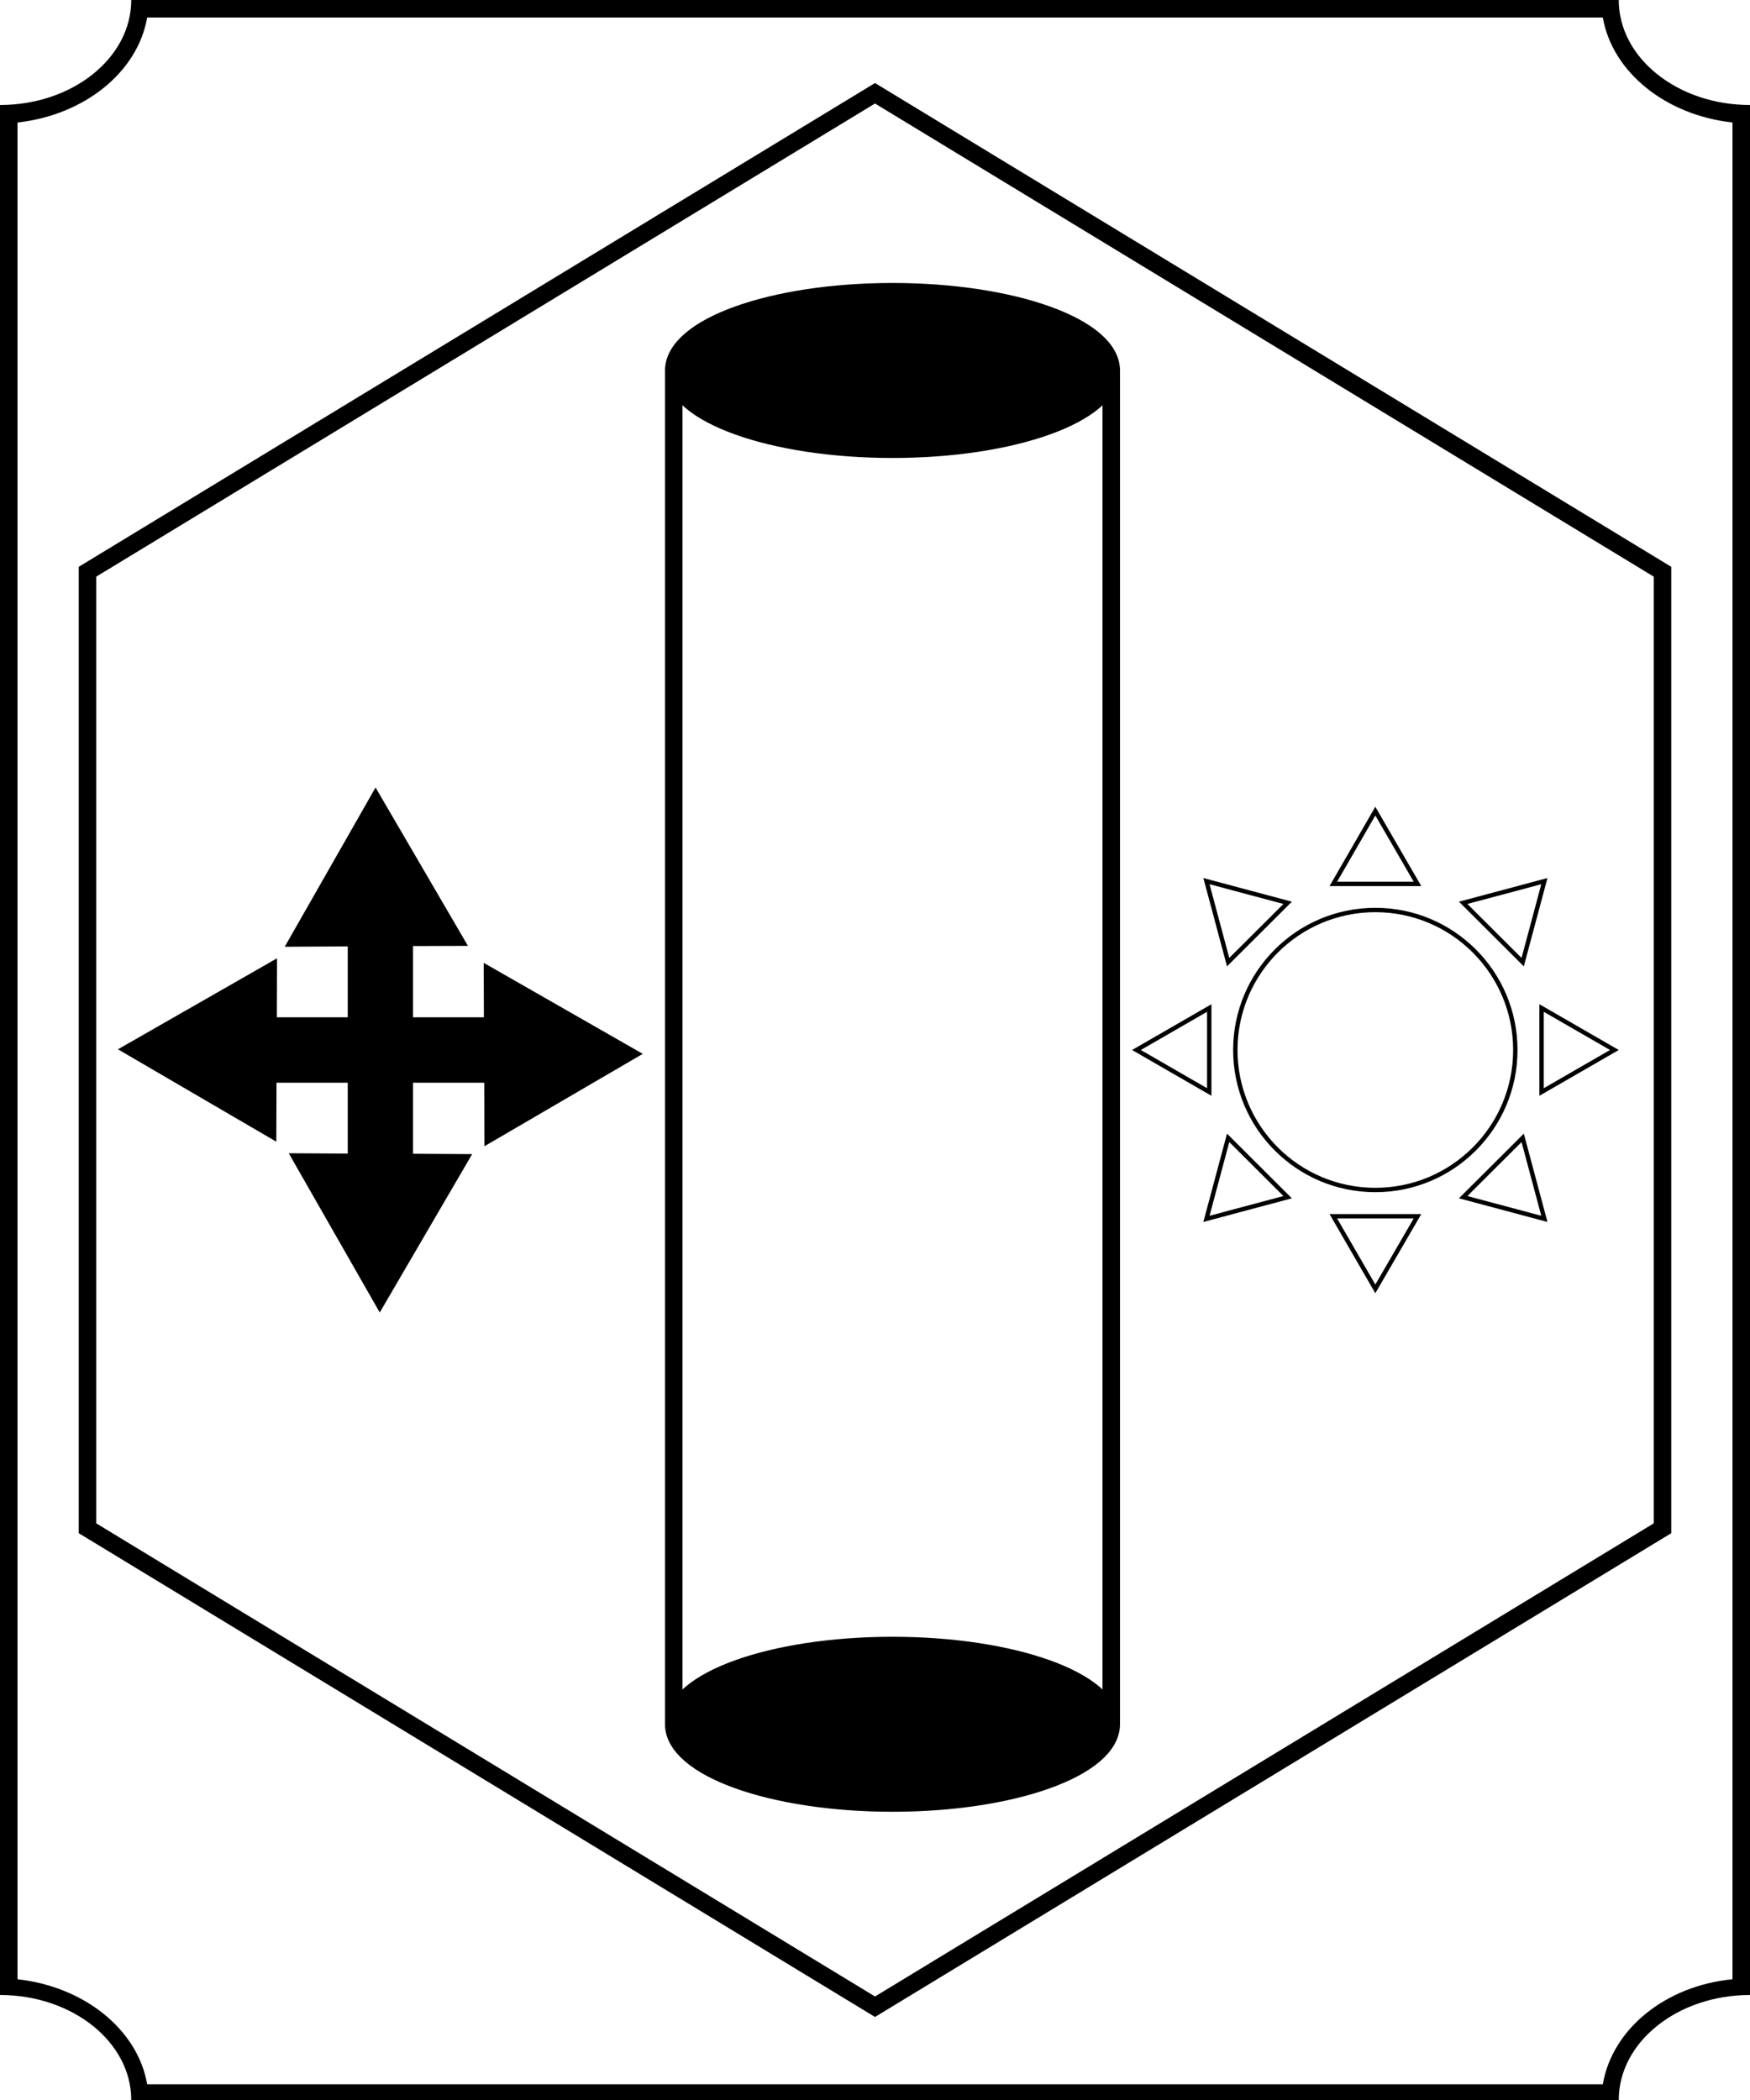 <svg xmlns="http://www.w3.org/2000/svg" viewBox="0 0 100 120"><defs><style>.cls-1,.cls-3{fill:none;}.cls-1,.cls-2,.cls-3{stroke:#000;stroke-miterlimit:10;}.cls-3{stroke-width:0.25px;}</style></defs><title>Artboard7</title><g id="Layer_2" data-name="Layer 2"><g id="Layer_1-2" data-name="Layer 1"><path d="M91.59,1c.54,3.12,3.59,5.58,7.41,6v106.1c-3.82.37-6.87,2.83-7.41,6H8.41c-.54-3.12-3.59-5.58-7.41-6V7C4.82,6.58,7.87,4.12,8.41,1H91.59m.91-1H7.5C7.5,3.31,4.14,6,0,6V114c4.14,0,7.5,2.69,7.5,6h85c0-3.31,3.36-6,7.5-6V6c-4.14,0-7.5-2.69-7.5-6Z"/><polygon class="cls-1" points="5 87.33 5 32.67 50 5.33 95 32.67 95 87.33 50 114.67 5 87.33"/><ellipse class="cls-2" cx="51" cy="21.17" rx="12.5" ry="4.5"/><ellipse class="cls-2" cx="51" cy="98.53" rx="12.5" ry="4.5"/><line class="cls-1" x1="38.5" y1="21.17" x2="38.5" y2="98.53"/><line class="cls-1" x1="63.5" y1="21.17" x2="63.5" y2="98.53"/><circle class="cls-3" cx="78.59" cy="60" r="8"/><polygon class="cls-3" points="64.94 60 69.1 57.6 69.1 62.4 64.94 60"/><polygon class="cls-3" points="68.94 69.65 70.18 65.02 73.58 68.41 68.94 69.65"/><polygon class="cls-3" points="78.59 73.65 76.19 69.5 81 69.5 78.59 73.65"/><polygon class="cls-3" points="88.25 69.65 83.61 68.41 87.01 65.02 88.25 69.65"/><polygon class="cls-3" points="92.25 60 88.09 62.4 88.09 57.6 92.25 60"/><polygon class="cls-3" points="88.25 50.35 87.01 54.98 83.61 51.59 88.25 50.35"/><polygon class="cls-3" points="78.59 46.35 81 50.51 76.19 50.51 78.59 46.35"/><polygon class="cls-3" points="68.94 50.35 73.58 51.59 70.18 54.98 68.94 50.35"/><polygon points="23.6 65.93 26.98 65.95 21.7 75 16.5 65.9 19.87 65.92 19.87 61.87 15.8 61.87 15.79 65.24 6.74 59.96 15.83 54.76 15.82 58.13 19.87 58.13 19.87 54.08 16.27 54.1 21.46 45 26.74 54.05 23.6 54.06 23.6 58.13 27.65 58.13 27.64 55.02 36.73 60.22 27.68 65.5 27.67 61.87 23.6 61.87 23.6 65.93"/></g></g></svg>
